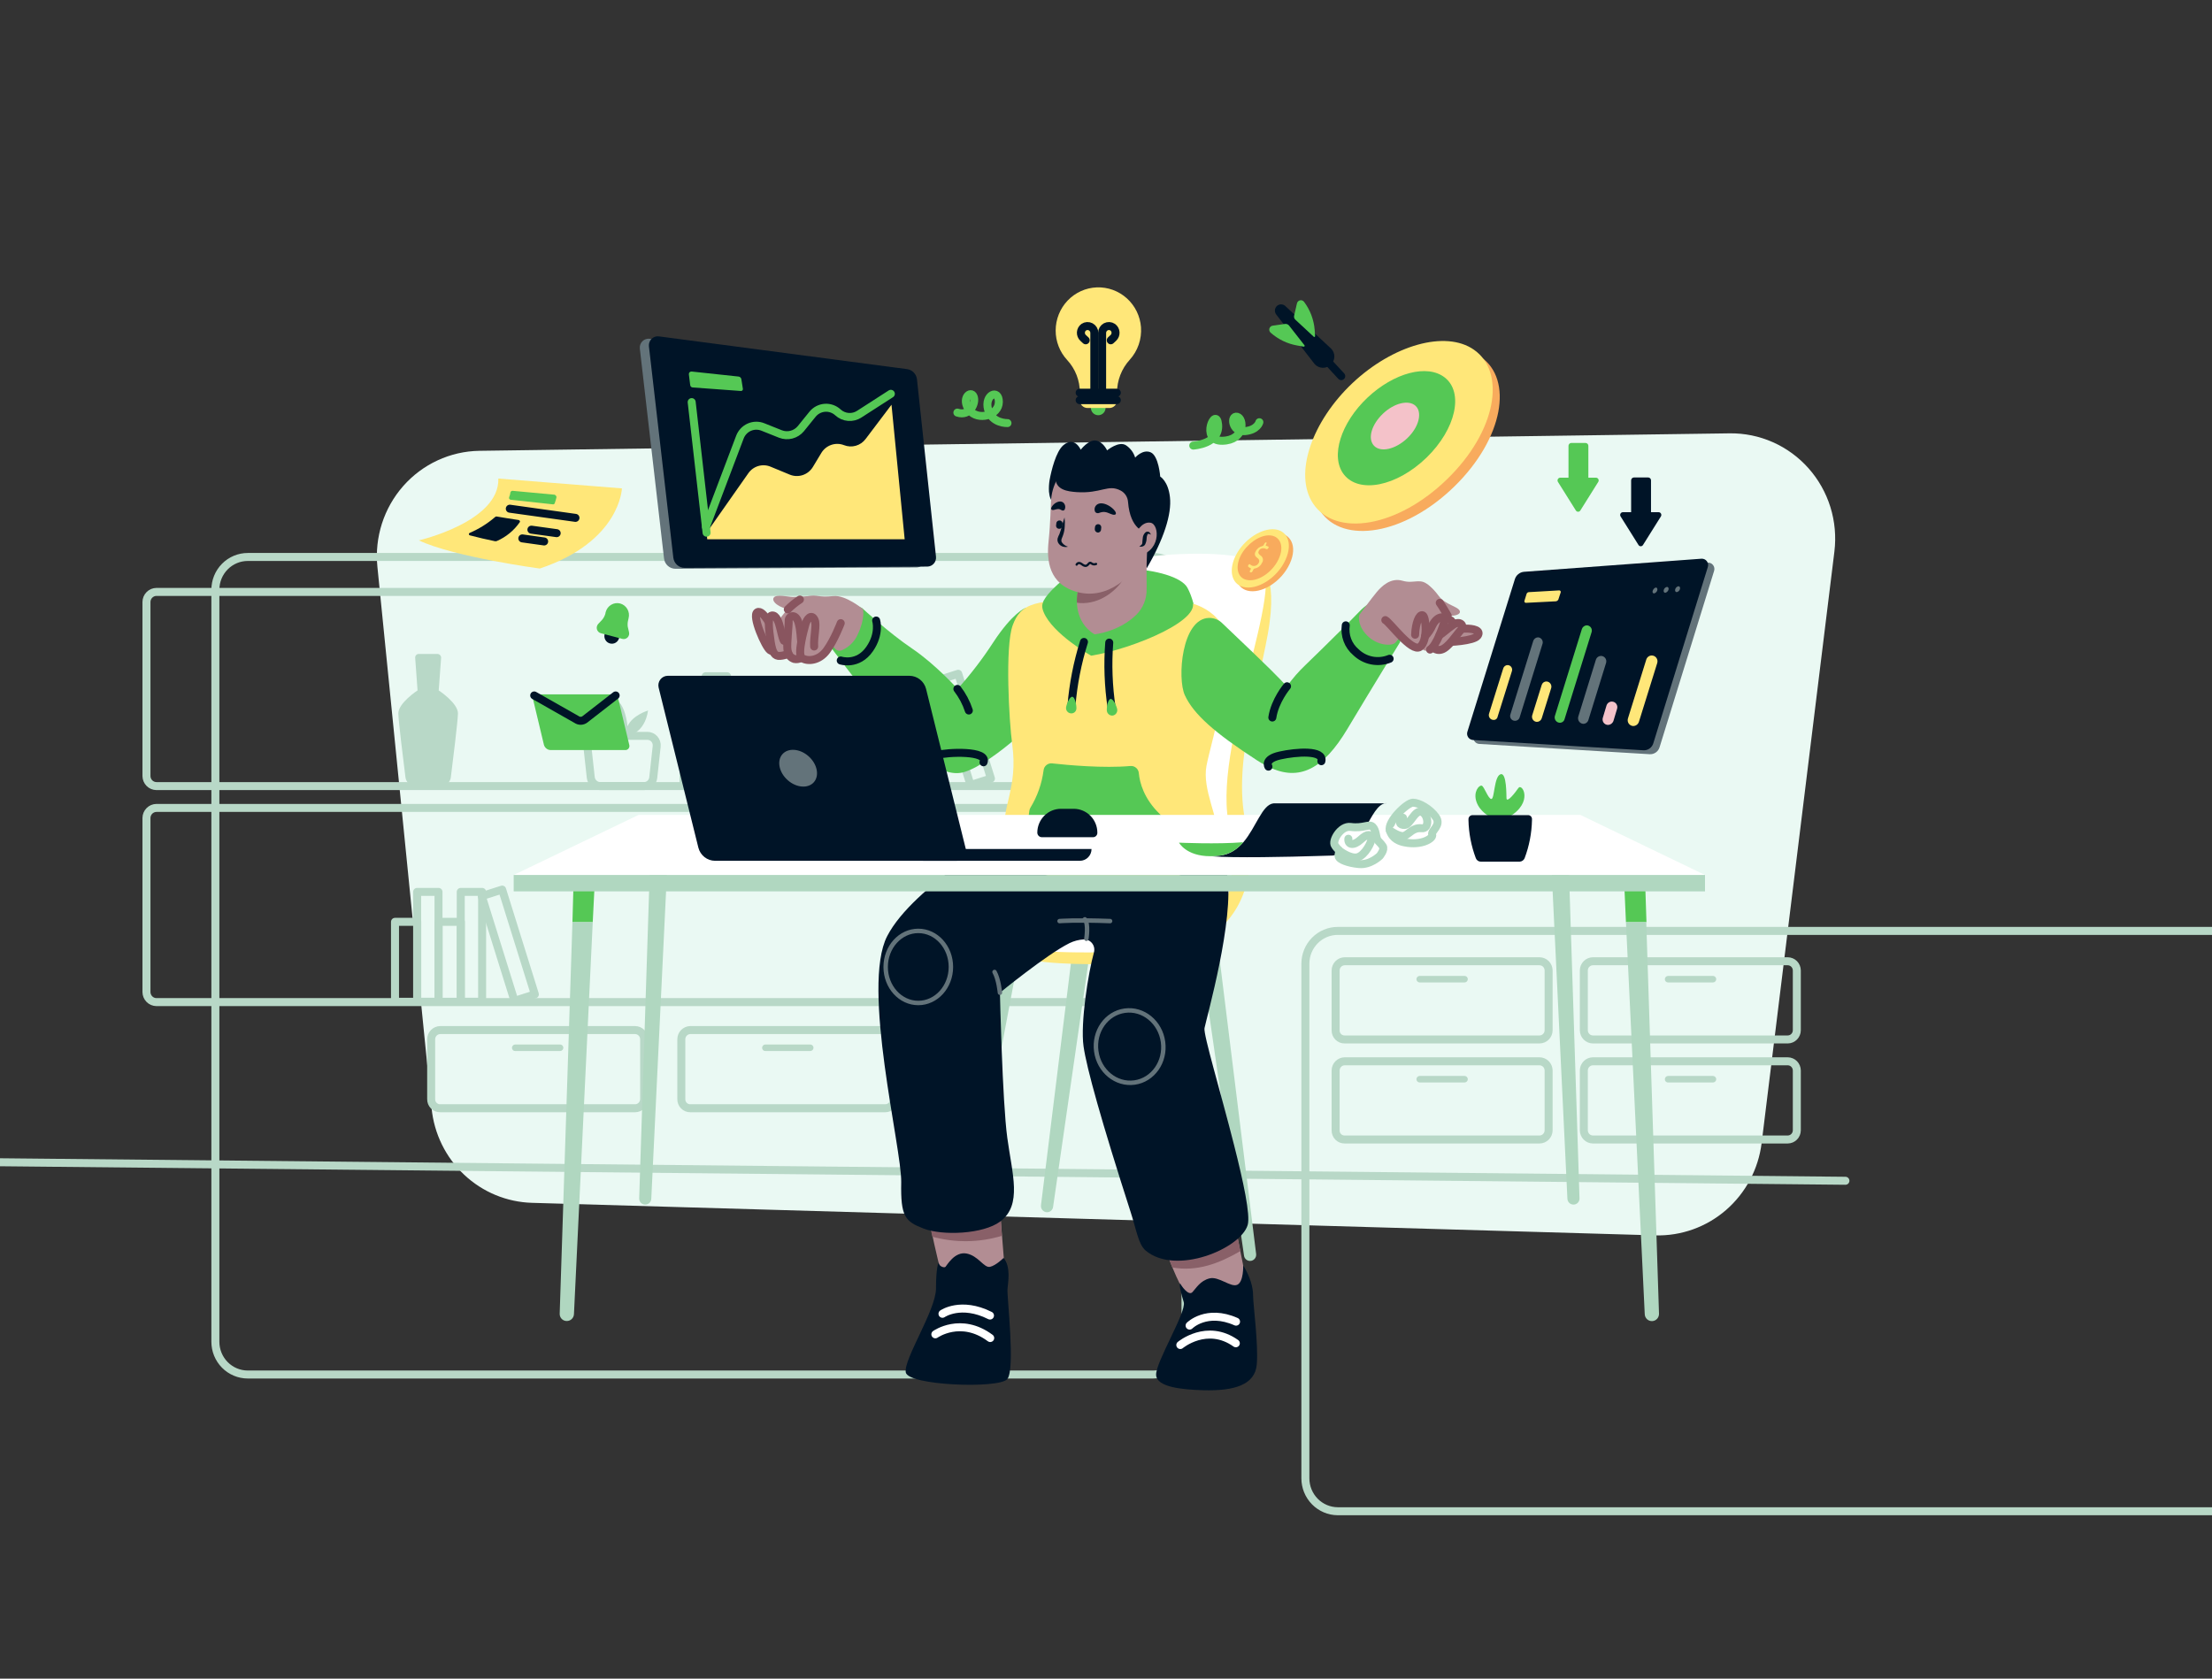 <svg width="498" height="378" viewBox="0 0 498 378" fill="none" xmlns="http://www.w3.org/2000/svg">
<rect x="0" y="0" width="498" height="378" fill="#333333" stroke="none"/>
<g clip-path="url(#clip0_2_181)">
<path d="M372.673 278.185L119.783 270.857C114.097 270.697 108.663 268.446 104.5 264.526C100.337 260.606 97.731 255.285 97.168 249.56L84.962 127.584C84.636 124.319 84.986 121.021 85.987 117.899C86.988 114.778 88.619 111.901 90.777 109.45C92.935 107 95.573 105.029 98.523 103.663C101.473 102.297 104.672 101.566 107.916 101.516L389.403 97.581C392.75 97.536 396.069 98.215 399.135 99.575C402.2 100.934 404.943 102.942 407.178 105.463C409.412 107.984 411.087 110.959 412.09 114.19C413.092 117.42 413.399 120.83 412.99 124.19L396.601 257.43C395.87 263.275 393.016 268.637 388.594 272.474C384.172 276.31 378.497 278.345 372.673 278.185Z" fill="#EAF9F3"/>
<path d="M301.183 340.305H503.252C505.187 340.305 507.043 339.528 508.411 338.144C509.779 336.761 510.547 334.884 510.547 332.927V217C510.547 215.044 509.779 213.167 508.411 211.784C507.043 210.4 505.187 209.623 503.252 209.623H301.183C299.248 209.623 297.393 210.4 296.025 211.784C294.657 213.167 293.888 215.044 293.888 217V332.878C293.884 334.841 294.65 336.725 296.018 338.117C297.385 339.509 299.243 340.296 301.183 340.305V340.305Z" stroke="#B8D8C7" stroke-width="1.8" stroke-linecap="round" stroke-linejoin="round"/>
<path d="M55.782 309.516H259.602C261.537 309.516 263.392 308.738 264.76 307.355C266.128 305.971 266.897 304.095 266.897 302.138V132.797C266.897 130.841 266.128 128.964 264.76 127.58C263.392 126.197 261.537 125.42 259.602 125.42H55.782C53.847 125.42 51.992 126.197 50.623 127.58C49.255 128.964 48.487 130.841 48.487 132.797V302.138C48.487 304.095 49.255 305.971 50.623 307.355C51.992 308.738 53.847 309.516 55.782 309.516Z" stroke="#B8D8C7" stroke-width="1.8" stroke-linecap="round" stroke-linejoin="round"/>
<path d="M135.102 177.014H144.974C145.489 177.015 145.986 176.826 146.371 176.481C146.757 176.137 147.004 175.661 147.066 175.145L147.844 168.062C147.876 167.765 147.846 167.464 147.755 167.18C147.665 166.895 147.516 166.633 147.319 166.41C147.122 166.187 146.88 166.009 146.61 165.887C146.34 165.765 146.048 165.702 145.753 165.701H134.324C134.028 165.702 133.736 165.766 133.467 165.889C133.197 166.011 132.956 166.189 132.759 166.412C132.562 166.634 132.413 166.896 132.323 167.18C132.232 167.465 132.201 167.765 132.233 168.062L133.011 175.145C133.089 175.654 133.341 176.12 133.723 176.461C134.104 176.803 134.592 176.998 135.102 177.014V177.014Z" stroke="#B8D8C7" stroke-width="1.8" stroke-linecap="round" stroke-linejoin="round"/>
<path d="M141.23 165.701C141.23 165.701 145.12 165.308 145.898 159.996C145.898 159.996 142.397 161.029 141.278 163.537C141.278 163.537 140.792 157.93 138.166 157.389C138.166 157.389 136.999 161.57 138.847 163.636C138.847 163.636 137.436 161.275 133.837 161.324C134.178 162.36 134.763 163.296 135.543 164.05C136.323 164.805 137.273 165.355 138.312 165.652" fill="#B8D8C7"/>
<path d="M302.739 234.067H346.606C347.147 234.063 347.664 233.845 348.046 233.458C348.428 233.071 348.645 232.548 348.649 232.002V218.525C348.645 217.978 348.428 217.455 348.046 217.069C347.664 216.682 347.147 216.463 346.606 216.459H302.739C302.199 216.463 301.681 216.682 301.299 217.069C300.917 217.455 300.701 217.978 300.697 218.525V232.002C300.69 232.275 300.738 232.546 300.839 232.8C300.939 233.054 301.089 233.284 301.28 233.477C301.471 233.67 301.699 233.822 301.95 233.924C302.201 234.025 302.469 234.074 302.739 234.067V234.067Z" stroke="#B8D8C7" stroke-width="1.8" stroke-linecap="round" stroke-linejoin="round"/>
<path d="M319.615 221.23H329.73C329.922 221.225 330.105 221.146 330.241 221.009C330.377 220.871 330.455 220.687 330.46 220.492C330.455 220.298 330.377 220.114 330.241 219.976C330.105 219.839 329.922 219.76 329.73 219.755H319.615C319.423 219.76 319.24 219.839 319.104 219.976C318.969 220.114 318.89 220.298 318.885 220.492C318.89 220.687 318.969 220.871 319.104 221.009C319.24 221.146 319.423 221.225 319.615 221.23Z" fill="#B8D8C7"/>
<path d="M302.739 256.594H346.606C347.147 256.59 347.664 256.371 348.046 255.984C348.428 255.598 348.645 255.075 348.649 254.528V241.051C348.645 240.505 348.428 239.982 348.046 239.595C347.664 239.208 347.147 238.99 346.606 238.986H302.739C302.199 238.99 301.681 239.208 301.299 239.595C300.917 239.982 300.701 240.505 300.697 241.051V254.528C300.69 254.801 300.738 255.073 300.839 255.326C300.939 255.58 301.089 255.81 301.28 256.004C301.471 256.197 301.699 256.349 301.95 256.45C302.201 256.552 302.469 256.6 302.739 256.594Z" stroke="#B8D8C7" stroke-width="1.8" stroke-linecap="round" stroke-linejoin="round"/>
<path d="M319.615 243.757H329.73C329.922 243.752 330.105 243.672 330.241 243.535C330.377 243.398 330.455 243.213 330.46 243.019C330.455 242.825 330.377 242.64 330.241 242.503C330.105 242.365 329.922 242.286 329.73 242.281H319.615C319.423 242.286 319.24 242.365 319.104 242.503C318.969 242.64 318.89 242.825 318.885 243.019C318.89 243.213 318.969 243.398 319.104 243.535C319.24 243.672 319.423 243.752 319.615 243.757Z" fill="#B8D8C7"/>
<path d="M99.114 249.56H142.98C143.521 249.556 144.038 249.338 144.421 248.951C144.803 248.564 145.019 248.041 145.023 247.495V234.018C145.019 233.471 144.803 232.948 144.421 232.562C144.038 232.175 143.521 231.956 142.98 231.952H99.114C98.573 231.956 98.056 232.175 97.674 232.562C97.291 232.948 97.075 233.471 97.071 234.018V247.495C97.064 247.768 97.113 248.039 97.213 248.293C97.313 248.547 97.463 248.777 97.654 248.97C97.846 249.163 98.073 249.315 98.324 249.417C98.575 249.518 98.844 249.567 99.114 249.56V249.56Z" stroke="#B8D8C7" stroke-width="1.8" stroke-linecap="round" stroke-linejoin="round"/>
<path d="M115.989 236.674H126.105C126.297 236.669 126.479 236.59 126.615 236.452C126.751 236.315 126.829 236.13 126.834 235.936C126.829 235.742 126.751 235.557 126.615 235.42C126.479 235.283 126.297 235.204 126.105 235.199H115.989C115.797 235.204 115.615 235.283 115.479 235.42C115.343 235.557 115.265 235.742 115.26 235.936C115.258 236.034 115.275 236.131 115.311 236.221C115.347 236.311 115.401 236.394 115.469 236.462C115.537 236.531 115.618 236.586 115.708 236.622C115.797 236.658 115.893 236.676 115.989 236.674Z" fill="#B8D8C7"/>
<path d="M155.43 249.56H199.297C199.838 249.556 200.355 249.338 200.737 248.951C201.12 248.564 201.336 248.041 201.34 247.495V234.018C201.336 233.471 201.12 232.948 200.737 232.562C200.355 232.175 199.838 231.956 199.297 231.952H155.43C154.89 231.956 154.373 232.175 153.99 232.562C153.608 232.948 153.392 233.471 153.388 234.018V247.495C153.381 247.768 153.43 248.039 153.53 248.293C153.63 248.547 153.78 248.777 153.971 248.97C154.162 249.163 154.39 249.315 154.641 249.417C154.892 249.518 155.16 249.567 155.43 249.56Z" stroke="#B8D8C7" stroke-width="1.8" stroke-linecap="round" stroke-linejoin="round"/>
<path d="M172.306 236.674H182.422C182.614 236.669 182.796 236.59 182.932 236.452C183.068 236.315 183.146 236.13 183.151 235.936C183.146 235.742 183.068 235.557 182.932 235.42C182.796 235.283 182.614 235.204 182.422 235.199H172.306C172.114 235.204 171.931 235.283 171.796 235.42C171.66 235.557 171.581 235.742 171.577 235.936C171.575 236.034 171.592 236.131 171.628 236.221C171.664 236.311 171.718 236.394 171.786 236.462C171.854 236.531 171.935 236.586 172.025 236.622C172.114 236.658 172.21 236.676 172.306 236.674Z" fill="#B8D8C7"/>
<path d="M358.618 234.067H402.485C403.026 234.063 403.543 233.845 403.925 233.458C404.307 233.071 404.524 232.548 404.528 232.002V218.525C404.524 217.978 404.307 217.455 403.925 217.069C403.543 216.682 403.026 216.463 402.485 216.459H358.618C358.078 216.463 357.56 216.682 357.178 217.069C356.796 217.455 356.58 217.978 356.576 218.525V232.002C356.58 232.548 356.796 233.071 357.178 233.458C357.56 233.845 358.078 234.063 358.618 234.067V234.067Z" stroke="#B8D8C7" stroke-width="1.8" stroke-linecap="round" stroke-linejoin="round"/>
<path d="M375.543 221.23H385.658C385.85 221.225 386.033 221.146 386.169 221.009C386.304 220.871 386.383 220.687 386.388 220.492C386.383 220.298 386.304 220.114 386.169 219.976C386.033 219.839 385.85 219.76 385.658 219.755H375.543C375.351 219.76 375.168 219.839 375.032 219.976C374.897 220.114 374.818 220.298 374.813 220.492C374.811 220.59 374.829 220.687 374.865 220.777C374.901 220.868 374.954 220.95 375.022 221.019C375.091 221.088 375.172 221.142 375.261 221.178C375.351 221.215 375.446 221.232 375.543 221.23Z" fill="#B8D8C7"/>
<path d="M358.618 256.594H402.485C403.026 256.59 403.543 256.371 403.925 255.984C404.307 255.598 404.524 255.075 404.528 254.528V241.051C404.524 240.505 404.307 239.982 403.925 239.595C403.543 239.208 403.026 238.99 402.485 238.986H358.618C358.078 238.99 357.56 239.208 357.178 239.595C356.796 239.982 356.58 240.505 356.576 241.051V254.528C356.58 255.075 356.796 255.598 357.178 255.984C357.56 256.371 358.078 256.59 358.618 256.594V256.594Z" stroke="#B8D8C7" stroke-width="1.8" stroke-linecap="round" stroke-linejoin="round"/>
<path d="M375.543 243.757H385.658C385.85 243.752 386.033 243.672 386.169 243.535C386.304 243.398 386.383 243.213 386.388 243.019C386.383 242.825 386.304 242.64 386.169 242.503C386.033 242.365 385.85 242.286 385.658 242.281H375.543C375.351 242.286 375.168 242.365 375.032 242.503C374.897 242.64 374.818 242.825 374.813 243.019C374.811 243.116 374.829 243.213 374.865 243.304C374.901 243.394 374.954 243.476 375.022 243.545C375.091 243.614 375.172 243.668 375.261 243.705C375.351 243.741 375.446 243.759 375.543 243.757Z" fill="#B8D8C7"/>
<path d="M35.21 177.014H256.49C257.081 177.007 257.646 176.767 258.064 176.344C258.483 175.921 258.72 175.349 258.727 174.751V135.551C258.72 134.953 258.483 134.382 258.064 133.959C257.646 133.536 257.081 133.295 256.49 133.289H35.21C34.619 133.295 34.053 133.536 33.635 133.959C33.217 134.382 32.979 134.953 32.973 135.551V174.751C32.979 175.349 33.217 175.921 33.635 176.344C34.053 176.767 34.619 177.007 35.21 177.014V177.014Z" stroke="#B8D8C7" stroke-width="1.8" stroke-linecap="round" stroke-linejoin="round"/>
<path d="M35.21 225.657H256.49C257.081 225.65 257.646 225.41 258.064 224.987C258.483 224.564 258.72 223.992 258.727 223.394V184.195C258.72 183.597 258.483 183.025 258.064 182.602C257.646 182.179 257.081 181.938 256.49 181.932H35.21C34.619 181.938 34.053 182.179 33.635 182.602C33.217 183.025 32.979 183.597 32.973 184.195V223.394C32.979 223.992 33.217 224.564 33.635 224.987C34.053 225.41 34.619 225.65 35.21 225.657V225.657Z" stroke="#B8D8C7" stroke-width="1.8" stroke-linecap="round" stroke-linejoin="round"/>
<path d="M243.835 152.274H239.021V177.014H243.835V152.274Z" stroke="#B8D8C7" stroke-width="1.8" stroke-linecap="round" stroke-linejoin="round"/>
<path d="M239.05 158.968H234.041V176.969H239.05V158.968Z" stroke="#B8D8C7" stroke-width="1.8" stroke-linecap="round" stroke-linejoin="round"/>
<path d="M98.725 200.839H93.91V225.578H98.725V200.839Z" stroke="#B8D8C7" stroke-width="1.8" stroke-linecap="round" stroke-linejoin="round"/>
<path d="M93.939 207.582H88.93V225.583H93.939V207.582Z" stroke="#B8D8C7" stroke-width="1.8" stroke-linecap="round" stroke-linejoin="round"/>
<path d="M108.544 200.839H103.729V225.578H108.544V200.839Z" stroke="#B8D8C7" stroke-width="1.8" stroke-linecap="round" stroke-linejoin="round"/>
<path d="M113.054 200.32L108.462 201.786L115.826 225.378L120.418 223.912L113.054 200.32Z" stroke="#B8D8C7" stroke-width="1.8" stroke-linecap="round" stroke-linejoin="round"/>
<path d="M103.753 207.582H98.744V225.583H103.753V207.582Z" stroke="#B8D8C7" stroke-width="1.8" stroke-linecap="round" stroke-linejoin="round"/>
<path d="M163.688 152.274H158.874V177.014H163.688V152.274Z" stroke="#B8D8C7" stroke-width="1.8" stroke-linecap="round" stroke-linejoin="round"/>
<path d="M158.898 158.968H153.889V176.969H158.898V158.968Z" stroke="#B8D8C7" stroke-width="1.8" stroke-linecap="round" stroke-linejoin="round"/>
<path d="M211.212 152.274H206.398V177.014H211.212V152.274Z" stroke="#B8D8C7" stroke-width="1.8" stroke-linecap="round" stroke-linejoin="round"/>
<path d="M215.731 151.722L211.14 153.188L218.504 176.78L223.095 175.314L215.731 151.722Z" stroke="#B8D8C7" stroke-width="1.8" stroke-linecap="round" stroke-linejoin="round"/>
<path d="M206.427 158.968H201.418V176.969H206.427V158.968Z" stroke="#B8D8C7" stroke-width="1.8" stroke-linecap="round" stroke-linejoin="round"/>
<path d="M94.007 155.471L93.472 148.143C93.462 148.028 93.476 147.912 93.513 147.803C93.55 147.695 93.61 147.595 93.688 147.511C93.766 147.427 93.861 147.361 93.966 147.318C94.072 147.274 94.185 147.253 94.299 147.257H98.481C98.594 147.258 98.705 147.281 98.809 147.327C98.912 147.372 99.005 147.438 99.082 147.521C99.16 147.604 99.219 147.701 99.258 147.808C99.297 147.915 99.314 148.029 99.308 148.143L98.773 155.471C98.773 155.471 103.15 158.324 103.102 160.685C103.053 162.504 101.983 171.21 101.497 175.046C101.435 175.563 101.188 176.038 100.802 176.383C100.417 176.727 99.92 176.917 99.406 176.915H93.375C92.861 176.917 92.364 176.727 91.978 176.383C91.593 176.038 91.346 175.563 91.284 175.046C90.797 171.21 89.728 162.504 89.679 160.685C89.63 158.324 94.007 155.471 94.007 155.471Z" fill="#B8D8C7"/>
<path d="M415.47 265.889L-50.043 261.217" stroke="#B8D8C7" stroke-width="1.8" stroke-linecap="round" stroke-linejoin="round"/>
<path d="M243.845 194.769L234.362 271.398C234.337 271.594 234.353 271.793 234.41 271.982C234.467 272.172 234.563 272.346 234.692 272.495C234.821 272.644 234.979 272.763 235.157 272.845C235.335 272.928 235.528 272.971 235.723 272.972C236.053 272.975 236.373 272.858 236.623 272.64C236.874 272.423 237.038 272.122 237.085 271.792L247.93 196.687L243.845 194.769Z" fill="#B0D7C0"/>
<path d="M273.316 205.737L282.8 282.366C282.825 282.562 282.808 282.761 282.751 282.95C282.694 283.139 282.598 283.314 282.469 283.463C282.341 283.612 282.182 283.731 282.004 283.813C281.827 283.896 281.634 283.939 281.438 283.94C281.108 283.943 280.788 283.826 280.538 283.608C280.287 283.391 280.123 283.09 280.076 282.76L269.231 207.655L273.316 205.737Z" fill="#B0D7C0"/>
<path d="M227.31 202.737L214.568 278.874C214.537 279.07 214.547 279.27 214.598 279.461C214.649 279.652 214.74 279.831 214.864 279.984C214.988 280.137 215.143 280.262 215.318 280.351C215.493 280.439 215.685 280.489 215.881 280.497C216.212 280.514 216.538 280.409 216.797 280.201C217.057 279.993 217.233 279.696 217.291 279.366L231.346 204.803L227.31 202.737Z" fill="#B0D7C0"/>
<path d="M263.006 195.113L270.009 271.988C270.028 272.183 270.087 272.372 270.182 272.543C270.278 272.713 270.408 272.861 270.564 272.977C270.72 273.093 270.899 273.175 271.088 273.216C271.277 273.258 271.473 273.258 271.663 273.218C271.981 273.149 272.263 272.967 272.46 272.705C272.656 272.444 272.753 272.119 272.733 271.792L267.432 196.048L263.006 195.113Z" fill="#B0D7C0"/>
<path d="M283.286 126.698C277.985 125.813 260.429 187.982 260.429 187.982H277.304C277.304 187.982 269.037 197.966 268.745 198.901C268.453 199.835 265.438 212.475 265.438 212.475C285.62 205.983 281.146 187.933 281.146 187.933C276.818 174.407 282.848 157.094 285.426 142.782C288.004 128.469 283.286 126.698 283.286 126.698Z" fill="#FFE779"/>
<path d="M220.744 209.18C220.744 209.18 221.182 215.918 238.544 216.902C255.906 217.886 278.277 216.164 281.195 196.245C281.244 196.245 224.246 203.573 220.744 209.18Z" fill="#FFE779"/>
<path d="M276.915 186.605C272.198 169.193 290.435 130.289 283.335 126.649C276.04 122.96 248.027 124.485 240.489 131.076C233.438 137.273 230.228 183.211 229.839 189.015C229.798 189.209 229.782 189.407 229.79 189.605C229.79 193.048 229.304 198.851 226.823 200.671C222.009 204.213 214.082 209.574 229.255 213.508C229.255 213.508 235.821 215.033 254.544 214.246C279.882 213.164 277.353 197.376 277.304 187.933C277.289 187.464 277.155 187.007 276.915 186.605Z" fill="white"/>
<path d="M209.218 274.939C209.218 274.939 211.358 285.268 211.845 286.104C212.331 286.94 215.978 288.76 220.939 287.285C225.899 285.809 226.045 283.94 226.045 283.94C226.045 283.94 225.073 272.087 225.073 270.759C225.073 269.431 208.392 267.07 209.218 274.939Z" fill="#B28D93"/>
<path d="M225.559 278.284C225.316 275.038 225.024 271.447 225.024 270.759C225.024 269.431 208.343 267.07 209.17 274.939C209.17 274.939 209.51 276.513 209.899 278.481C215.035 279.893 220.459 279.825 225.559 278.284Z" fill="#896068"/>
<path d="M211.31 284.333C211.31 284.333 210.726 285.268 210.726 290.137C210.726 295.006 203.431 306.024 203.917 309.024C204.404 312.024 224.927 312.762 226.775 310.549C228.623 308.335 226.678 292.006 226.823 290.285C226.969 288.563 227.602 285.317 225.948 283.251C225.948 283.251 224.246 284.973 222.884 285.268C221.522 285.563 220.258 282.76 217.583 282.268C214.908 281.776 213.158 284.973 212.866 285.268C212.574 285.563 211.407 285.17 211.31 284.333Z" fill="#001427"/>
<path d="M212.185 295.843C212.185 295.843 216.319 292.941 222.884 296.236" stroke="white" stroke-width="1.8" stroke-linecap="round" stroke-linejoin="round"/>
<path d="M210.58 300.466C210.58 300.466 216.319 296.384 222.933 301.302" stroke="white" stroke-width="1.8" stroke-linecap="round" stroke-linejoin="round"/>
<path d="M262.082 280.546C262.082 280.546 265.389 289.891 267.189 291.564C268.988 293.236 273.803 293.383 277.11 291.564C280.417 289.744 280.271 286.989 280.271 286.989C280.271 286.989 277.402 271.693 276.769 271.3C276.137 270.906 262.082 276.071 262.082 280.546Z" fill="#B28D93"/>
<path d="M262.082 280.546C262.082 280.546 262.909 282.858 263.93 285.416C269.572 286.399 274.484 284.481 279.25 281.727C278.374 277.251 277.158 271.546 276.769 271.3C276.088 270.857 262.082 276.071 262.082 280.546Z" fill="#896068"/>
<path d="M265.681 288.957C265.681 288.957 265.243 289.104 266.508 293.236C267.14 295.449 260.137 306.811 260.283 309.614C260.429 312.418 266.265 312.909 270.885 313.057C277.937 313.254 282.557 311.827 282.946 307.253C283.335 302.679 282.119 293.777 282.119 291.809C282.119 289.842 281.487 287.58 279.882 284.924C279.882 284.924 280.028 288.613 278.569 289.301C277.11 289.99 274.386 287.334 272.295 287.875C270.204 288.416 269.329 290.039 268.453 290.973C267.578 291.908 265.924 289.498 265.681 288.957Z" fill="#001427"/>
<path d="M267.821 298.499C267.821 298.499 271.614 294.662 278.277 297.613" stroke="white" stroke-width="1.8" stroke-linecap="round" stroke-linejoin="round"/>
<path d="M265.73 302.876C265.73 302.876 271.712 297.859 278.228 302.482" stroke="white" stroke-width="1.8" stroke-linecap="round" stroke-linejoin="round"/>
<path d="M227.942 186.949C227.942 186.949 205.62 199.392 199.735 210.803C193.85 222.214 203.042 258.561 202.896 266.234C202.75 273.906 203.723 275.038 207.954 276.661C212.185 278.284 221.377 277.939 225.219 275.038C230.179 271.3 227.893 264.463 226.775 256.2C225.656 247.937 225.121 223.542 225.121 223.542C225.121 223.542 235.626 214.935 240.781 212.377C241.771 211.894 242.845 211.61 243.942 211.541C244.308 211.517 244.674 211.583 245.01 211.733C245.345 211.883 245.64 212.112 245.869 212.402C246.098 212.692 246.255 213.033 246.326 213.397C246.397 213.76 246.38 214.136 246.277 214.492C245.012 219.017 243.213 230.378 243.942 235.592C244.623 240.461 247.979 252.511 254.544 272.923C255.857 276.956 256.295 280.202 257.9 281.579C264.66 287.334 279.347 281.186 280.903 275.825C281.535 273.611 279.93 266.086 277.839 257.872C274.873 246.117 270.885 232.936 271.177 231.51C271.663 229.1 277.937 206.967 276.283 197.032C272.295 172.981 253.863 182.67 227.942 186.949Z" fill="#001427"/>
<path d="M206.738 225.854C210.794 225.854 214.082 222.22 214.082 217.738C214.082 213.256 210.794 209.623 206.738 209.623C202.682 209.623 199.395 213.256 199.395 217.738C199.395 222.22 202.682 225.854 206.738 225.854Z" stroke="#63737A" stroke-linecap="round" stroke-linejoin="round"/>
<path d="M255.424 243.765C259.575 243.187 262.448 239.098 261.84 234.631C261.233 230.164 257.375 227.01 253.224 227.588C249.073 228.165 246.201 232.254 246.808 236.722C247.416 241.189 251.273 244.342 255.424 243.765Z" stroke="#63737A" stroke-linecap="round" stroke-linejoin="round"/>
<path d="M225.121 223.542C225.121 223.542 224.829 220.492 223.905 218.869" stroke="#63737A" stroke-linecap="round" stroke-linejoin="round"/>
<path d="M244.576 211.393C244.576 211.393 245.112 208 244.234 207.016" stroke="#63737A" stroke-linecap="round" stroke-linejoin="round"/>
<path d="M238.544 207.41C238.544 207.41 242.143 207.114 249.924 207.41" stroke="#63737A" stroke-linecap="round" stroke-linejoin="round"/>
<path d="M230.811 136.929C230.811 136.929 227.991 137.961 223.614 144.651C221.215 148.35 218.532 151.853 215.589 155.127C215.589 155.127 210.58 149.569 205.328 146.028C200.075 142.486 194.094 136.929 194.094 136.929C194.094 136.929 190.154 134.765 187.674 137.716C185.194 140.667 186.458 144.946 186.458 144.946C186.458 144.946 192.343 153.012 200.999 163.537C206.641 170.423 212.38 175.341 217.194 173.817C223.614 171.8 236.258 160.193 238.447 155.569C240.635 150.946 238.982 135.256 230.811 136.929Z" fill="#55C855"/>
<path d="M215.541 155.127C216.668 156.59 217.539 158.236 218.118 159.996" stroke="#001427" stroke-width="1.8" stroke-linecap="round" stroke-linejoin="round"/>
<path d="M194.288 137.175C194.288 137.175 190.397 133.928 187.625 134.224C184.027 134.617 184.075 133.781 181.789 134.273C180.719 134.519 178.774 135.306 176.732 137.863C175.712 139.085 174.785 140.384 173.96 141.749C173.96 141.749 171.82 137.125 170.507 137.863C169.194 138.601 172.306 145.683 173.376 146.421C174.446 147.159 177.607 145.88 178.726 146.421C179.844 146.962 182.859 145.979 182.859 145.979L186.993 144.946L188.063 146.126C188.233 146.31 188.452 146.441 188.694 146.502C188.935 146.563 189.189 146.552 189.425 146.47C191.079 145.79 192.405 144.485 193.121 142.831C194.823 139.24 194.288 137.175 194.288 137.175Z" fill="#B28D93"/>
<path d="M173.96 141.749C173.96 141.749 171.82 137.125 170.507 137.863C169.194 138.601 172.306 145.683 173.376 146.421C174.446 147.159 177.607 145.88 178.726 146.421" stroke="#89555F" stroke-width="1.8" stroke-linecap="round" stroke-linejoin="round"/>
<path d="M189.279 140.322C189.279 140.322 187.869 144.06 186.118 146.47C184.367 148.88 181.741 148.979 180.574 148.192C179.406 147.405 180.963 141.995 181.303 140.667C181.644 139.339 182.713 138.109 183.394 139.585C183.929 140.716 183.151 143.421 183.297 145.585" fill="#B28D93"/>
<path d="M181.206 147.749C181.206 147.749 179.698 148.684 178.823 148.389C177.947 148.093 177.413 147.454 177.267 146.126C177.121 144.798 177.607 140.814 177.558 139.781C177.51 138.748 179.115 137.912 179.796 140.273C180.476 142.634 180.136 144.7 180.574 145.192" fill="#B28D93"/>
<path d="M177.899 147.061C177.182 147.422 176.409 147.655 175.613 147.749C174.446 147.848 173.911 147.061 173.522 144.651C173.084 141.749 172.744 138.798 173.765 138.65C174.786 138.502 175.321 140.076 175.71 141.699C176.099 143.323 176.343 144.355 176.586 144.405" fill="#B28D93"/>
<path d="M182.276 134.224C182.276 134.224 179.504 134.42 178.482 134.42C177.461 134.42 174.786 133.732 174.203 134.568C173.619 135.404 175.273 136.929 178.239 137.322C181.206 137.716 184.075 135.355 182.276 134.224Z" fill="#B28D93"/>
<path d="M189.279 148.733C189.279 148.733 193.121 150.012 195.796 146.126C198.179 142.683 197.255 139.732 197.255 139.732" stroke="#001427" stroke-width="1.8" stroke-linecap="round" stroke-linejoin="round"/>
<path d="M209.413 171.849C209.413 171.849 208.489 170.718 210.872 170.03C213.255 169.341 222.544 168.948 221.425 171.653" stroke="#001427" stroke-width="1.8" stroke-linecap="round" stroke-linejoin="round"/>
<path d="M189.279 140.322C189.279 140.322 187.869 144.06 186.118 146.47C184.367 148.88 181.741 148.979 180.574 148.192C179.406 147.405 180.963 141.995 181.303 140.667C181.644 139.339 182.713 138.109 183.394 139.585C183.929 140.716 183.151 143.421 183.297 145.585" stroke="#89555F" stroke-width="1.8" stroke-linecap="round" stroke-linejoin="round"/>
<path d="M180.282 148.192C179.831 148.422 179.317 148.491 178.823 148.389C177.947 148.093 177.413 147.454 177.267 146.126C177.121 144.798 177.607 140.814 177.558 139.781C177.51 138.748 179.115 137.912 179.796 140.273C180.282 142.044 180.233 143.568 180.379 144.503" stroke="#89555F" stroke-width="1.8" stroke-linecap="round" stroke-linejoin="round"/>
<path d="M177.51 147.208C176.911 147.483 176.269 147.649 175.613 147.7C174.446 147.798 173.911 147.011 173.522 144.601C173.084 141.699 172.744 138.748 173.765 138.601C174.786 138.453 175.321 140.027 175.71 141.65C176.099 143.273 176.343 144.306 176.586 144.355" stroke="#89555F" stroke-width="1.8" stroke-linecap="round" stroke-linejoin="round"/>
<path d="M177.364 137.224C178.19 136.388 179.103 135.646 180.087 135.01" stroke="#89555F" stroke-width="1.8" stroke-linecap="round" stroke-linejoin="round"/>
<path d="M236.161 110.714C236.113 109.825 236.161 108.935 236.307 108.058C236.696 105.992 237.717 101.664 239.419 100.237C241.948 98.122 243.31 101.27 243.31 101.27C243.31 101.27 245.061 98.959 246.714 99.204C248.368 99.45 249.243 101.418 249.243 101.418C249.243 101.418 251.918 99.204 253.523 100.286C254.499 100.937 255.221 101.911 255.565 103.041C255.565 103.041 257.268 101.073 259.067 101.86C260.866 102.647 261.207 107.32 261.207 107.32C261.207 107.32 263.006 108.353 263.395 111.943C263.833 115.779 261.985 121.436 258.192 127.928C258.192 127.928 250.362 113.665 245.401 111.648C240.441 109.631 240.489 113.369 238.933 113.468C237.571 113.517 236.404 113.369 236.161 110.714Z" fill="#001427"/>
<path d="M237.134 137.322C237.134 137.322 231.054 138.06 238.155 131.568C244.283 125.961 264.708 127.534 267.335 132.355C269.28 135.945 271.76 145.536 263.493 151.29C255.225 157.045 240.83 150.946 237.134 137.322Z" fill="#55C855"/>
<path d="M248.805 135.502C248.805 135.502 254.495 135.256 259.261 135.06C264.028 134.863 270.982 134.961 274.824 140.273C279.25 146.323 272.587 167.177 271.614 172.489C270.642 177.801 274.386 184.195 274.192 188.572C274.095 191.08 270.982 197.671 257.17 198.901C241.559 200.327 227.796 197.081 226.288 187.982C225.267 181.883 229.255 177.604 227.893 167.669C227.164 162.455 226.24 145.585 227.991 140.814C229.741 136.043 232.659 134.469 248.805 135.502Z" fill="#FFE779"/>
<path d="M242.969 130.682C242.969 130.682 242.289 136.142 241.997 137.568C241.705 138.994 242.483 143.027 248.125 142.978C254.204 142.929 257.997 138.011 258.143 136.043C258.289 134.076 257.802 124.583 258.629 121.436C259.456 118.288 251.675 120.108 248.319 122.075C244.963 124.042 242.629 129.059 242.969 130.682Z" fill="#B28D93"/>
<path d="M253.037 130.24C249.875 130.977 245.985 133.732 242.629 133.191C242.532 134.027 242.386 134.912 242.289 135.699C246.763 136.437 250.994 133.584 253.037 130.24Z" fill="#896068"/>
<path d="M242.483 134.371C242.483 134.371 241.705 140.027 246.423 142.831C246.423 142.831 251.869 142.339 255.857 138.404C256.593 137.664 257.175 136.782 257.567 135.811C257.96 134.839 258.156 133.798 258.143 132.748V132.305C258.143 132.305 265.778 132.404 267.967 134.715C272.149 139.142 254.982 146.175 245.644 147.651C245.644 147.651 236.988 142.782 234.945 137.814C232.903 132.846 241.802 134.568 242.483 134.371Z" fill="#55C855"/>
<path d="M244.039 144.552C242.568 149.234 241.622 154.068 241.219 158.963" stroke="#001427" stroke-width="1.8" stroke-linecap="round" stroke-linejoin="round"/>
<path d="M242.337 159.553C242.386 158.914 242.045 156.947 241.413 156.897C240.781 156.848 240.052 158.717 240.003 159.357C239.981 159.669 240.081 159.977 240.281 160.216C240.481 160.455 240.765 160.605 241.073 160.635C241.227 160.655 241.384 160.642 241.534 160.598C241.683 160.553 241.821 160.477 241.94 160.376C242.059 160.274 242.156 160.148 242.224 160.007C242.293 159.865 242.331 159.711 242.337 159.553Z" fill="#55C855"/>
<path d="M249.729 144.7C249.354 149.59 249.534 154.508 250.264 159.357" stroke="#001427" stroke-width="1.8" stroke-linecap="round" stroke-linejoin="round"/>
<path d="M251.529 159.75C251.432 159.111 250.654 157.291 250.021 157.389C249.389 157.488 249.097 159.455 249.195 160.094C249.242 160.413 249.411 160.7 249.666 160.894C249.921 161.087 250.241 161.171 250.556 161.127C250.86 161.064 251.129 160.887 251.31 160.632C251.49 160.376 251.568 160.061 251.529 159.75Z" fill="#55C855"/>
<path d="M231.979 181.883C233.547 179.324 234.558 176.457 234.945 173.472C234.991 173.01 235.216 172.584 235.572 172.289C235.927 171.994 236.384 171.853 236.842 171.899C240.441 172.292 248.465 173.03 254.496 172.489C254.726 172.468 254.958 172.493 255.178 172.564C255.398 172.634 255.603 172.749 255.779 172.899C255.956 173.05 256.101 173.235 256.206 173.444C256.311 173.652 256.374 173.879 256.392 174.112C256.587 176.227 257.511 179.817 261.11 183.309C261.406 183.556 261.597 183.908 261.645 184.293C262.114 186.706 262.326 189.163 262.277 191.621C262.082 195.015 239.517 197.327 231.735 190.343C231.549 190.167 231.401 189.953 231.3 189.716C231.2 189.479 231.149 189.223 231.152 188.965C231.2 187.637 231.395 184.883 231.735 182.621C231.771 182.362 231.854 182.112 231.979 181.883Z" fill="#55C855"/>
<path d="M236.599 113.025C236.599 113.025 236.501 117.845 236.064 121.977C235.626 126.108 236.064 131.617 242.629 133.338C249.194 135.06 255.565 130.043 257.948 123.452C260.331 116.861 260.429 107.959 252.064 104.467C243.699 100.975 236.988 105.352 236.599 113.025Z" fill="#B28D93"/>
<path d="M261.061 117.255C260.429 120.354 259.991 122.026 259.991 122.026L257.948 119.862C257.948 119.862 254.447 119.37 253.961 113.025C253.925 112.491 253.754 111.976 253.464 111.528C253.175 111.08 252.776 110.715 252.307 110.468C249.438 108.943 247.93 111.205 242.337 110.812C240.441 110.664 237.523 110.369 237.62 107.418C237.863 99.745 249.584 100.336 255.128 103.828C260.672 107.32 261.693 114.206 261.061 117.255Z" fill="#001427"/>
<path d="M255.614 120.304C255.614 120.304 256.878 117.403 258.97 117.698C261.207 117.993 261.401 124.78 255.614 125.174" fill="#B28D93"/>
<path d="M239.662 116.517C239.751 117.186 239.767 117.862 239.711 118.534C239.68 119.222 239.549 119.901 239.322 120.55C239.273 120.698 239.176 120.895 239.128 121.042C239.079 121.19 239.03 121.288 238.982 121.436C238.923 121.648 238.94 121.874 239.03 122.075C239.362 122.579 239.863 122.946 240.441 123.108C240.091 123.206 239.721 123.206 239.371 123.108C238.985 123.01 238.643 122.785 238.398 122.468C238.254 122.299 238.153 122.097 238.106 121.878C238.058 121.668 238.058 121.449 238.106 121.239C238.155 121.053 238.22 120.872 238.301 120.698C238.356 120.562 238.421 120.43 238.495 120.304C238.982 119.075 239.225 117.796 239.662 116.517Z" fill="#001427"/>
<path d="M242.386 127.141C242.386 127.141 242.726 126.403 243.553 127.043C244.38 127.682 244.72 127.436 245.158 126.895C245.596 126.354 245.79 127.387 246.763 126.993" stroke="#001427" stroke-width="0.5" stroke-linecap="round" stroke-linejoin="round"/>
<path d="M246.568 115.288C246.487 115.124 246.439 114.946 246.43 114.763C246.42 114.58 246.448 114.397 246.512 114.226C246.576 114.055 246.675 113.899 246.802 113.768C246.929 113.638 247.081 113.536 247.249 113.468C248.222 113.025 249.827 113.763 250.751 114.747C251.675 115.73 251.188 116.222 250.07 115.73C248.951 115.238 248.465 115.14 247.492 115.484C247.339 115.561 247.164 115.583 246.997 115.548C246.829 115.512 246.678 115.42 246.568 115.288Z" fill="#001427"/>
<path d="M239.663 114.796C239.812 114.522 239.86 114.203 239.798 113.896C239.735 113.589 239.567 113.315 239.322 113.124C238.641 112.632 237.523 113.124 236.939 113.91C236.404 114.599 236.647 114.993 237.377 114.796C238.106 114.599 238.398 114.501 239.03 114.894C239.13 114.958 239.248 114.983 239.365 114.965C239.481 114.947 239.587 114.887 239.663 114.796Z" fill="#001427"/>
<path d="M259.116 120.403C258.952 120.302 258.77 120.235 258.581 120.206C258.53 120.198 258.477 120.209 258.433 120.236C258.389 120.263 258.355 120.304 258.338 120.354C258.211 120.649 258.145 120.967 258.143 121.288C258.128 121.751 258.012 122.204 257.803 122.616C257.732 122.729 257.64 122.827 257.532 122.903C257.423 122.979 257.3 123.032 257.17 123.059C257.062 123.099 256.946 123.116 256.83 123.108C256.733 123.108 256.587 123.059 256.489 123.059C256.879 122.813 257.17 122.567 257.17 122.321C257.17 122.075 257.219 121.682 257.268 121.239C257.282 120.736 257.492 120.259 257.851 119.911C257.971 119.797 258.125 119.728 258.289 119.714C258.44 119.712 258.59 119.746 258.727 119.813C258.905 119.972 259.039 120.175 259.116 120.403Z" fill="#001427"/>
<path d="M238.398 119.075C238.491 119.089 238.586 119.083 238.677 119.057C238.768 119.032 238.853 118.988 238.926 118.928C238.999 118.868 239.059 118.793 239.102 118.708C239.145 118.623 239.17 118.531 239.176 118.435L239.225 117.993C239.238 117.898 239.233 117.802 239.208 117.71C239.183 117.619 239.139 117.533 239.08 117.459C239.02 117.385 238.946 117.324 238.862 117.281C238.779 117.237 238.687 117.212 238.593 117.206C238.499 117.192 238.404 117.198 238.313 117.223C238.223 117.249 238.138 117.293 238.065 117.353C237.992 117.413 237.932 117.488 237.889 117.572C237.845 117.657 237.82 117.75 237.815 117.845L237.766 118.288C237.751 118.382 237.755 118.479 237.78 118.572C237.804 118.664 237.848 118.75 237.907 118.825C237.967 118.899 238.042 118.96 238.126 119.003C238.211 119.046 238.304 119.07 238.398 119.075Z" fill="#001427"/>
<path d="M247.103 119.911C247.197 119.925 247.292 119.919 247.383 119.893C247.473 119.868 247.558 119.824 247.631 119.764C247.704 119.704 247.764 119.629 247.807 119.544C247.85 119.46 247.876 119.367 247.881 119.272L247.93 118.829C247.944 118.735 247.938 118.638 247.913 118.547C247.888 118.455 247.844 118.369 247.785 118.295C247.725 118.221 247.651 118.16 247.568 118.117C247.484 118.073 247.392 118.048 247.298 118.042C247.205 118.028 247.11 118.034 247.019 118.059C246.928 118.085 246.843 118.129 246.77 118.189C246.697 118.249 246.637 118.324 246.594 118.409C246.551 118.493 246.526 118.586 246.52 118.681L246.471 119.124C246.459 119.311 246.518 119.497 246.635 119.642C246.752 119.788 246.919 119.884 247.103 119.911Z" fill="#001427"/>
<path d="M272.198 139.142C272.756 139.133 273.31 139.238 273.828 139.449C274.346 139.66 274.817 139.974 275.213 140.372C276.186 141.306 278.228 143.273 282.216 147.061C288.636 153.209 289.511 154.389 289.511 154.389C289.511 154.389 295.153 158.865 295.736 164.423C296.32 169.98 292.624 177.456 282.994 171.21C273.365 164.964 268.696 160.783 266.751 156.553C265 152.766 266.021 139.289 272.198 139.142Z" fill="#55C855"/>
<path d="M286.642 159.75C288.436 156.004 290.892 152.62 293.888 149.766C298.946 144.896 304.928 138.896 306.046 137.716C307.165 136.535 309.888 133.83 313.584 136.732C317.28 139.634 315.141 144.7 315.141 144.7C315.141 144.7 308.672 155.225 303.323 164.177C297.973 173.128 292.526 176.079 285.621 172.686C278.715 169.292 286.642 159.75 286.642 159.75Z" fill="#55C855"/>
<path d="M306.046 138.453C306.046 138.453 308.818 134.666 309.937 133.338C311.055 132.01 313.098 129.994 315.773 130.781C318.448 131.568 319.858 129.895 321.901 132.059C323.943 134.223 325.354 138.207 326.667 139.683C327.98 141.158 327.639 141.552 329.73 141.503C331.822 141.454 333.524 141.945 332.648 143.126C331.773 144.306 326.083 144.601 325.305 144.503C324.527 144.405 320.879 144.896 319.955 144.454C319.031 144.011 319.177 144.405 318.399 143.962C317.621 143.519 315.627 142.536 315.627 142.536C315.231 143.316 314.741 144.043 314.168 144.7C313.341 145.585 309.742 145.437 307.408 142.683C305.414 140.322 306.046 138.453 306.046 138.453Z" fill="#B28D93"/>
<path d="M326.667 139.732C327.98 141.208 327.639 141.601 329.73 141.552C331.822 141.503 333.524 141.995 332.648 143.175C331.773 144.355 326.083 144.651 325.305 144.552" stroke="#89555F" stroke-width="1.8" stroke-linecap="round" stroke-linejoin="round"/>
<path d="M318.594 142.929C318.691 140.322 319.518 138.257 320.296 138.552C321.074 138.847 321.512 144.405 319.663 145.683C317.815 146.962 312.855 140.076 311.882 139.634" fill="#B28D93"/>
<path d="M319.42 145.241C319.42 145.241 320.442 147.257 321.949 146.274C323.457 145.29 324.964 140.765 325.256 139.781C325.548 138.798 323.7 138.404 322.484 140.814C321.268 143.224 320.393 143.568 320.393 143.568" fill="#B28D93"/>
<path d="M322.338 145.437C322.557 145.807 322.89 146.094 323.285 146.254C323.68 146.413 324.116 146.438 324.527 146.323C326.034 145.929 327.98 142.88 328.904 141.896C329.828 140.913 328.661 139.634 327.056 140.814C325.451 141.995 324.284 143.126 323.505 143.372" fill="#B28D93"/>
<path d="M321.22 131.518C321.22 131.518 322.387 132.109 323.895 134.174C325.402 136.24 328.32 136.535 328.661 137.617C329.001 138.699 325.937 139.142 323.505 137.961C321.074 136.781 320.15 131.764 321.22 131.518Z" fill="#B28D93"/>
<path d="M302.982 140.814C302.819 141.936 302.943 143.082 303.343 144.141C303.744 145.201 304.406 146.138 305.268 146.864C306.259 147.821 307.501 148.469 308.847 148.731C310.192 148.993 311.584 148.857 312.855 148.339" stroke="#001427" stroke-width="1.8" stroke-linecap="round" stroke-linejoin="round"/>
<path d="M285.572 172.636C285.572 172.636 284.453 170.964 288.149 170.128C291.846 169.292 298.119 168.849 297.487 171.407" stroke="#001427" stroke-width="1.8" stroke-linecap="round" stroke-linejoin="round"/>
<path d="M318.594 142.929C318.691 140.322 319.518 138.257 320.296 138.552C321.074 138.847 321.512 144.405 319.663 145.683C317.815 146.962 312.855 140.076 311.882 139.634" stroke="#89555F" stroke-width="1.8" stroke-linecap="round" stroke-linejoin="round"/>
<path d="M321.949 146.274C323.457 145.339 324.964 140.765 325.256 139.781C325.548 138.798 323.7 138.404 322.484 140.814C322.08 141.726 321.521 142.558 320.831 143.273" stroke="#89555F" stroke-width="1.8" stroke-linecap="round" stroke-linejoin="round"/>
<path d="M322.727 145.88C322.967 146.099 323.26 146.25 323.575 146.319C323.891 146.388 324.219 146.372 324.527 146.274C326.034 145.88 327.98 142.831 328.904 141.847C329.828 140.863 328.661 139.585 327.056 140.765C325.791 141.65 324.819 142.585 324.089 143.027" stroke="#89555F" stroke-width="1.8" stroke-linecap="round" stroke-linejoin="round"/>
<path d="M325.937 138.65C325.937 138.65 324.624 136.388 324.138 135.748" stroke="#89555F" stroke-width="1.8" stroke-linecap="round" stroke-linejoin="round"/>
<path d="M289.754 154.537C289.754 154.537 287.031 157.734 286.447 161.57" stroke="#001427" stroke-width="1.8" stroke-linecap="round" stroke-linejoin="round"/>
<path d="M140.743 168.898H123.916C123.582 168.88 123.262 168.756 123 168.544C122.739 168.333 122.549 168.044 122.457 167.718L120.026 157.537C119.983 157.395 119.975 157.245 120.002 157.1C120.029 156.954 120.091 156.818 120.182 156.701C120.272 156.585 120.39 156.493 120.524 156.433C120.657 156.373 120.804 156.347 120.95 156.356H137.777C138.111 156.375 138.431 156.499 138.693 156.711C138.954 156.922 139.144 157.211 139.236 157.537L141.667 167.718C141.71 167.86 141.718 168.01 141.691 168.155C141.664 168.301 141.602 168.437 141.512 168.553C141.421 168.669 141.303 168.761 141.169 168.822C141.036 168.882 140.889 168.908 140.743 168.898Z" fill="#55C855"/>
<path d="M120.269 156.602L129.801 162.013C130.071 162.205 130.394 162.309 130.725 162.309C131.056 162.309 131.379 162.205 131.649 162.013L138.604 156.602" stroke="#001427" stroke-width="1.8" stroke-linecap="round" stroke-linejoin="round"/>
<path d="M371.36 169.833L333.037 167.521C332.821 167.509 332.611 167.447 332.422 167.34C332.233 167.233 332.071 167.083 331.949 166.902C331.827 166.722 331.747 166.515 331.717 166.298C331.686 166.081 331.706 165.86 331.773 165.652L342.472 131.272C342.616 130.837 342.88 130.453 343.234 130.165C343.587 129.877 344.015 129.698 344.466 129.649L384.442 126.698C384.675 126.678 384.909 126.717 385.123 126.811C385.337 126.904 385.525 127.05 385.669 127.236C385.814 127.421 385.911 127.64 385.951 127.872C385.992 128.104 385.975 128.343 385.901 128.567L373.646 168.21C373.51 168.706 373.208 169.14 372.791 169.436C372.374 169.732 371.868 169.872 371.36 169.833Z" fill="#63737A"/>
<path d="M369.95 168.947L331.627 166.636C331.411 166.624 331.2 166.562 331.012 166.455C330.823 166.348 330.661 166.198 330.539 166.017C330.416 165.836 330.337 165.629 330.306 165.413C330.276 165.196 330.295 164.975 330.363 164.767L341.062 130.387C341.206 129.952 341.47 129.567 341.823 129.28C342.177 128.992 342.605 128.813 343.056 128.764L383.032 125.813C383.265 125.793 383.498 125.832 383.712 125.925C383.927 126.019 384.114 126.165 384.259 126.35C384.404 126.536 384.5 126.754 384.541 126.987C384.581 127.219 384.564 127.458 384.491 127.682L372.236 167.324C372.1 167.821 371.797 168.254 371.38 168.55C370.963 168.846 370.458 168.987 369.95 168.947Z" fill="#001427"/>
<path d="M350.302 135.404L343.542 135.748C343.488 135.751 343.434 135.74 343.385 135.717C343.336 135.694 343.292 135.659 343.259 135.616C343.226 135.572 343.203 135.522 343.193 135.468C343.183 135.414 343.186 135.358 343.202 135.306L343.688 133.732C343.726 133.618 343.797 133.519 343.893 133.448C343.989 133.378 344.104 133.339 344.223 133.338L351.032 132.945C351.086 132.942 351.14 132.953 351.189 132.976C351.238 132.999 351.281 133.034 351.315 133.077C351.348 133.121 351.371 133.171 351.381 133.225C351.391 133.279 351.388 133.335 351.372 133.387L350.837 135.01C350.783 135.113 350.707 135.202 350.615 135.27C350.522 135.338 350.415 135.384 350.302 135.404Z" fill="#FFE779"/>
<path d="M336.199 162.111C336.038 162.103 335.881 162.059 335.739 161.981C335.598 161.903 335.475 161.794 335.382 161.661C335.288 161.528 335.226 161.376 335.199 161.215C335.172 161.055 335.181 160.89 335.226 160.734L338.436 150.503C338.5 150.292 338.629 150.108 338.804 149.975C338.978 149.843 339.19 149.769 339.408 149.766C339.572 149.765 339.734 149.804 339.88 149.88C340.025 149.956 340.151 150.065 340.246 150.2C340.342 150.335 340.403 150.491 340.427 150.655C340.45 150.819 340.435 150.986 340.381 151.143L337.171 161.373C337.135 161.6 337.014 161.803 336.832 161.941C336.651 162.078 336.424 162.139 336.199 162.111Z" fill="#FFE779"/>
<path d="M341.013 162.308C340.846 162.303 340.683 162.259 340.536 162.178C340.389 162.098 340.263 161.984 340.168 161.845C340.074 161.705 340.013 161.546 339.99 161.378C339.968 161.211 339.985 161.041 340.041 160.881L345.196 144.306C345.271 144.088 345.408 143.897 345.589 143.757C345.771 143.617 345.989 143.535 346.217 143.519C346.389 143.519 346.558 143.559 346.712 143.636C346.866 143.713 347 143.825 347.103 143.963C347.207 144.101 347.278 144.262 347.309 144.432C347.341 144.603 347.334 144.779 347.287 144.946L342.132 161.521C342.063 161.762 341.915 161.972 341.711 162.115C341.507 162.258 341.261 162.326 341.013 162.308Z" fill="#63737A"/>
<path d="M345.974 162.554C345.803 162.543 345.637 162.493 345.487 162.409C345.338 162.324 345.21 162.207 345.111 162.065C345.013 161.923 344.948 161.761 344.921 161.59C344.893 161.419 344.904 161.244 344.953 161.078L347.092 154.241C347.161 154.01 347.303 153.808 347.496 153.666C347.69 153.524 347.924 153.45 348.162 153.454C348.337 153.46 348.508 153.505 348.662 153.587C348.816 153.669 348.95 153.786 349.053 153.928C349.156 154.071 349.226 154.235 349.257 154.408C349.288 154.582 349.28 154.76 349.232 154.93L347.092 161.767C347.013 162.001 346.862 162.204 346.66 162.345C346.459 162.487 346.219 162.56 345.974 162.554Z" fill="#FFE779"/>
<path d="M351.129 162.75C350.952 162.74 350.779 162.69 350.623 162.603C350.468 162.516 350.334 162.395 350.231 162.249C350.128 162.102 350.059 161.934 350.029 161.757C350 161.58 350.01 161.398 350.059 161.226L356.138 141.65C356.213 141.418 356.355 141.215 356.546 141.066C356.737 140.916 356.967 140.829 357.208 140.814C357.391 140.812 357.573 140.853 357.737 140.936C357.901 141.018 358.044 141.138 358.153 141.287C358.262 141.436 358.335 141.609 358.365 141.792C358.395 141.975 358.382 142.162 358.327 142.339L352.247 161.914C352.187 162.164 352.043 162.385 351.838 162.537C351.634 162.69 351.383 162.766 351.129 162.75Z" fill="#55C855"/>
<path d="M356.43 162.996C356.248 162.982 356.071 162.927 355.912 162.837C355.753 162.746 355.616 162.622 355.509 162.472C355.403 162.322 355.33 162.15 355.296 161.969C355.262 161.788 355.267 161.601 355.311 161.422L359.299 148.536C359.376 148.296 359.525 148.087 359.726 147.937C359.927 147.787 360.168 147.704 360.418 147.7C360.608 147.697 360.795 147.739 360.966 147.824C361.136 147.908 361.285 148.032 361.398 148.186C361.512 148.339 361.589 148.518 361.621 148.707C361.653 148.896 361.641 149.09 361.585 149.274L357.597 162.16C357.515 162.407 357.358 162.621 357.149 162.771C356.939 162.921 356.687 163 356.43 162.996Z" fill="#63737A"/>
<path d="M361.974 163.242C361.785 163.235 361.599 163.183 361.433 163.091C361.267 162.999 361.124 162.87 361.015 162.712C360.907 162.555 360.836 162.374 360.808 162.185C360.78 161.995 360.797 161.801 360.855 161.619L361.682 158.865C361.764 158.605 361.926 158.378 362.145 158.218C362.364 158.059 362.628 157.975 362.898 157.979C363.091 157.982 363.28 158.03 363.451 158.12C363.622 158.21 363.77 158.338 363.883 158.496C363.996 158.653 364.072 158.835 364.103 159.027C364.135 159.22 364.122 159.416 364.065 159.603L363.238 162.357C363.14 162.616 362.967 162.839 362.742 162.997C362.516 163.155 362.248 163.241 361.974 163.242Z" fill="#F4C2C9"/>
<path d="M367.664 163.488C367.47 163.476 367.282 163.42 367.112 163.324C366.942 163.228 366.796 163.095 366.684 162.935C366.572 162.774 366.497 162.59 366.465 162.397C366.432 162.203 366.443 162.005 366.497 161.816L370.631 148.536C370.71 148.27 370.87 148.037 371.088 147.869C371.307 147.701 371.572 147.607 371.846 147.602C372.049 147.599 372.248 147.644 372.43 147.734C372.612 147.823 372.771 147.955 372.893 148.117C373.016 148.279 373.1 148.469 373.138 148.669C373.175 148.87 373.166 149.077 373.111 149.274L368.977 162.554C368.885 162.83 368.708 163.07 368.472 163.238C368.236 163.406 367.953 163.494 367.664 163.488Z" fill="#FFE779"/>
<path d="M373.111 132.945C373.208 132.6 373.062 132.305 372.819 132.305C372.576 132.305 372.236 132.6 372.09 132.994C371.944 133.387 372.138 133.633 372.381 133.633C372.551 133.591 372.707 133.506 372.835 133.385C372.963 133.265 373.058 133.113 373.111 132.945Z" fill="#63737A"/>
<path d="M375.64 132.797C375.737 132.453 375.591 132.158 375.299 132.158C375.126 132.192 374.966 132.274 374.837 132.396C374.708 132.518 374.615 132.674 374.57 132.846C374.473 133.191 374.619 133.486 374.91 133.486C375.08 133.444 375.236 133.358 375.364 133.238C375.492 133.117 375.587 132.965 375.64 132.797Z" fill="#63737A"/>
<path d="M378.217 132.65C378.315 132.305 378.169 132.01 377.877 132.01C377.704 132.044 377.543 132.127 377.414 132.248C377.285 132.37 377.193 132.526 377.148 132.699C377.05 133.043 377.196 133.338 377.488 133.338C377.661 133.304 377.822 133.222 377.951 133.1C378.08 132.978 378.172 132.822 378.217 132.65Z" fill="#63737A"/>
<path d="M226.823 95.27C226.823 95.27 223.322 95.417 222.446 92.171C221.571 88.925 224.878 87.449 224.878 90.499C224.878 93.548 220.161 94.876 218.215 92.319C216.27 89.761 218.556 87.794 219.188 89.269C219.82 90.745 218.313 93.843 215.541 92.909" stroke="#55C855" stroke-width="1.8" stroke-linecap="round" stroke-linejoin="round"/>
<path d="M268.648 100.336C268.648 100.336 274.63 99.991 274.24 95.614C273.851 91.237 269.961 99.352 275.164 99.254C280.368 99.155 280.076 94.188 278.52 93.843C276.964 93.499 277.353 97.335 280.222 97.09C283.092 96.844 283.529 95.073 283.529 95.073" stroke="#55C855" stroke-width="1.8" stroke-linecap="round" stroke-linejoin="round"/>
<path d="M248.903 91.827C248.903 91.496 248.806 91.173 248.624 90.898C248.442 90.623 248.184 90.408 247.882 90.282C247.58 90.155 247.247 90.122 246.927 90.187C246.606 90.251 246.311 90.41 246.08 90.644C245.849 90.878 245.691 91.176 245.627 91.501C245.564 91.825 245.596 92.161 245.722 92.467C245.847 92.772 246.059 93.034 246.331 93.217C246.602 93.401 246.922 93.499 247.249 93.499C247.467 93.501 247.683 93.459 247.884 93.376C248.086 93.292 248.269 93.169 248.423 93.014C248.577 92.858 248.698 92.673 248.781 92.469C248.863 92.265 248.905 92.047 248.903 91.827Z" fill="#55C855"/>
<path d="M256.879 73.678C256.973 75.009 256.797 76.346 256.362 77.606C255.927 78.866 255.243 80.023 254.35 81.006C252.502 83.028 251.477 85.68 251.48 88.433V90.154C251.475 90.609 251.294 91.044 250.976 91.366C250.658 91.688 250.228 91.871 249.778 91.876H244.818C244.368 91.871 243.938 91.688 243.62 91.366C243.301 91.044 243.12 90.609 243.115 90.154V88.433C243.127 85.693 242.1 83.053 240.246 81.055C238.582 79.255 237.66 76.88 237.669 74.416C237.673 71.903 238.64 69.489 240.365 67.68C242.09 65.872 244.44 64.808 246.923 64.713C249.406 64.618 251.829 65.498 253.685 67.169C255.541 68.84 256.685 71.172 256.879 73.678Z" fill="#FFE779"/>
<path d="M243.067 88.433H251.432" stroke="#001427" stroke-width="1.8" stroke-linecap="round" stroke-linejoin="round"/>
<path d="M243.067 90.105H251.432" stroke="#001427" stroke-width="1.8" stroke-linecap="round" stroke-linejoin="round"/>
<path d="M246.374 88.433V74.957C246.372 74.677 246.296 74.403 246.152 74.163C246.009 73.924 245.804 73.729 245.56 73.597C245.316 73.466 245.041 73.405 244.764 73.419C244.488 73.433 244.221 73.522 243.991 73.678V73.678C243.805 73.812 243.651 73.987 243.54 74.189C243.429 74.392 243.364 74.617 243.35 74.848C243.336 75.079 243.373 75.31 243.459 75.524C243.544 75.739 243.676 75.931 243.845 76.088L244.429 76.629" stroke="#001427" stroke-width="1.8" stroke-linecap="round" stroke-linejoin="round"/>
<path d="M248.125 88.433V74.957C248.126 74.677 248.203 74.403 248.346 74.163C248.489 73.924 248.694 73.729 248.938 73.597C249.183 73.466 249.458 73.405 249.734 73.419C250.01 73.433 250.278 73.522 250.508 73.678C250.694 73.812 250.848 73.987 250.959 74.189C251.07 74.392 251.134 74.617 251.148 74.848C251.162 75.079 251.125 75.31 251.04 75.524C250.954 75.739 250.822 75.931 250.654 76.088L250.07 76.629" stroke="#001427" stroke-width="1.8" stroke-linecap="round" stroke-linejoin="round"/>
<path d="M208.246 125.567L203.966 85.925C203.896 85.344 203.639 84.803 203.235 84.386C202.83 83.968 202.301 83.696 201.729 83.613L146.239 76.285C145.943 76.25 145.644 76.283 145.362 76.382C145.081 76.481 144.826 76.643 144.616 76.856C144.405 77.069 144.245 77.327 144.147 77.612C144.049 77.896 144.016 78.199 144.05 78.498L149.497 125.764C149.57 126.402 149.874 126.991 150.349 127.418C150.825 127.844 151.439 128.079 152.075 128.075L206.252 127.78C206.533 127.79 206.813 127.737 207.072 127.627C207.332 127.516 207.564 127.349 207.754 127.139C207.943 126.929 208.085 126.679 208.17 126.408C208.255 126.136 208.281 125.85 208.246 125.567Z" fill="#63737A"/>
<path d="M210.726 125.37L206.446 85.433C206.384 84.849 206.13 84.304 205.724 83.885C205.318 83.465 204.785 83.196 204.209 83.121L148.33 75.744C148.032 75.708 147.73 75.74 147.445 75.837C147.161 75.935 146.902 76.096 146.688 76.308C146.473 76.521 146.308 76.779 146.205 77.064C146.102 77.35 146.064 77.655 146.093 77.957L151.588 125.567C151.662 126.206 151.965 126.795 152.44 127.221C152.916 127.648 153.53 127.882 154.166 127.879L208.781 127.584C209.056 127.58 209.328 127.518 209.578 127.402C209.829 127.286 210.052 127.119 210.235 126.91C210.418 126.702 210.556 126.458 210.641 126.193C210.725 125.927 210.754 125.647 210.726 125.37Z" fill="#001427"/>
<path d="M203.674 121.436H159.224L159.078 119.96L168.464 106.582C169.011 105.786 169.813 105.205 170.734 104.936C171.655 104.667 172.64 104.727 173.522 105.106L177.802 106.877C178.73 107.259 179.763 107.296 180.715 106.981C181.668 106.666 182.48 106.019 183.005 105.156L184.902 102.008C185.413 101.154 186.204 100.509 187.137 100.185C188.071 99.861 189.087 99.88 190.008 100.237C190.857 100.576 191.791 100.625 192.669 100.376C193.547 100.127 194.321 99.595 194.872 98.86L200.708 91.138L203.674 121.436Z" fill="#FFE779"/>
<path d="M159.078 119.96L155.722 90.548" stroke="#55C855" stroke-width="1.8" stroke-linecap="round" stroke-linejoin="round"/>
<path d="M158.932 118.632L166.567 98.467C166.753 97.965 167.036 97.505 167.4 97.116C167.764 96.726 168.201 96.415 168.686 96.199C169.172 95.984 169.694 95.869 170.224 95.861C170.754 95.853 171.28 95.954 171.771 96.155L175.71 97.729C176.499 98.036 177.363 98.087 178.182 97.876C179.001 97.664 179.735 97.2 180.282 96.549L182.908 93.302C183.247 92.878 183.668 92.529 184.145 92.275C184.622 92.022 185.145 91.87 185.683 91.828C186.22 91.787 186.76 91.857 187.27 92.034C187.78 92.212 188.248 92.493 188.647 92.86C189.293 93.454 190.117 93.815 190.988 93.886C191.859 93.958 192.729 93.735 193.461 93.253L200.562 88.679" stroke="#55C855" stroke-width="1.8" stroke-linecap="round" stroke-linejoin="round"/>
<path d="M155.382 86.662L155.09 84.302C155.079 84.215 155.088 84.127 155.115 84.044C155.143 83.962 155.189 83.886 155.251 83.825C155.312 83.763 155.386 83.716 155.468 83.688C155.55 83.66 155.637 83.651 155.722 83.662L166.276 84.793C166.43 84.811 166.574 84.877 166.688 84.983C166.801 85.09 166.879 85.23 166.908 85.384L167.248 87.548C167.26 87.615 167.256 87.684 167.236 87.749C167.216 87.815 167.18 87.874 167.133 87.922C167.085 87.971 167.026 88.007 166.961 88.027C166.897 88.048 166.828 88.052 166.762 88.04L156.014 87.253C155.934 87.257 155.854 87.246 155.778 87.218C155.702 87.191 155.633 87.148 155.574 87.093C155.515 87.038 155.468 86.972 155.435 86.898C155.402 86.824 155.384 86.744 155.382 86.662Z" fill="#55C855"/>
<path d="M327.493 109.484C316.259 120.501 302.302 122.665 297.244 115.091C292.77 108.402 297.001 96.499 306.144 87.892C315.141 79.432 327.007 75.94 333.427 80.416C340.673 85.433 338.533 98.663 327.493 109.484Z" fill="#F8AB5D"/>
<path d="M325.888 107.812C314.654 118.829 300.697 120.993 295.639 113.419C291.165 106.73 295.396 94.827 304.539 86.22C313.536 77.76 325.402 74.268 331.822 78.744C339.117 83.81 336.928 97.04 325.888 107.812Z" fill="#FFE779"/>
<path d="M321.171 103.041C314.411 109.582 305.949 111.205 302.545 106.828C299.432 102.795 301.912 95.171 307.846 89.564C313.779 83.957 321.366 81.892 325.305 85.039C329.536 88.384 327.834 96.549 321.171 103.041Z" fill="#55C855"/>
<path d="M316.843 98.663C314.168 101.221 310.764 101.959 309.305 100.336C307.846 98.713 308.818 95.565 311.347 93.155C313.876 90.745 317.135 89.958 318.691 91.384C320.247 92.811 319.518 96.106 316.843 98.663Z" fill="#F4C2C9"/>
<path d="M299.578 82.138C299.333 82.368 299.045 82.547 298.731 82.664C298.417 82.781 298.083 82.835 297.748 82.821C297.414 82.807 297.085 82.727 296.782 82.584C296.478 82.442 296.205 82.24 295.979 81.99L287.323 70.825C287.107 70.544 287.002 70.192 287.029 69.838C287.056 69.483 287.213 69.151 287.469 68.907C287.729 68.669 288.067 68.538 288.417 68.538C288.767 68.538 289.105 68.669 289.365 68.907L299.675 78.498C299.917 78.737 300.107 79.024 300.233 79.341C300.36 79.658 300.421 79.998 300.412 80.339C300.402 80.681 300.324 81.017 300.18 81.326C300.037 81.636 299.832 81.912 299.578 82.138Z" fill="#001427"/>
<path d="M289.317 72.94L286.545 73.334C286.373 73.353 286.21 73.422 286.076 73.533C285.943 73.645 285.844 73.793 285.793 73.96C285.741 74.127 285.739 74.305 285.786 74.474C285.833 74.642 285.928 74.793 286.058 74.907C287.763 76.422 289.851 77.427 292.089 77.809L293.499 78.055C293.536 78.063 293.574 78.059 293.609 78.044C293.643 78.03 293.673 78.005 293.694 77.974C293.715 77.942 293.726 77.905 293.726 77.867C293.726 77.829 293.715 77.792 293.694 77.76L290.192 73.284C290.084 73.16 289.948 73.064 289.796 73.004C289.644 72.944 289.479 72.922 289.317 72.94Z" fill="#55C855"/>
<path d="M291.359 71.071L291.991 68.317C292.03 68.147 292.116 67.992 292.239 67.87C292.362 67.747 292.517 67.663 292.685 67.627C292.854 67.591 293.029 67.604 293.191 67.665C293.352 67.727 293.493 67.833 293.596 67.972C294.965 69.8 295.791 71.984 295.979 74.268L296.077 75.694C296.077 75.842 295.882 75.94 295.785 75.842L291.651 72.006C291.52 71.894 291.423 71.746 291.372 71.581C291.32 71.416 291.316 71.239 291.359 71.071Z" fill="#55C855"/>
<path d="M299.189 81.695L301.961 84.695" stroke="#001427" stroke-width="1.8" stroke-linecap="round" stroke-linejoin="round"/>
<path d="M357.597 107.566V100.385C357.595 100.216 357.527 100.055 357.409 99.936C357.291 99.816 357.132 99.748 356.965 99.745H353.755C353.588 99.748 353.429 99.816 353.311 99.936C353.193 100.055 353.125 100.216 353.123 100.385V107.566H351.275C351.166 107.564 351.059 107.592 350.965 107.647C350.87 107.701 350.792 107.78 350.737 107.875C350.683 107.97 350.654 108.078 350.655 108.188C350.655 108.298 350.685 108.406 350.74 108.5L354.776 114.943C354.829 115.033 354.904 115.107 354.993 115.159C355.083 115.211 355.184 115.238 355.287 115.238C355.39 115.238 355.491 115.211 355.581 115.159C355.67 115.107 355.745 115.033 355.798 114.943L359.834 108.5C359.889 108.406 359.919 108.298 359.919 108.188C359.92 108.078 359.891 107.97 359.837 107.875C359.782 107.78 359.704 107.701 359.609 107.647C359.515 107.592 359.408 107.564 359.299 107.566H357.597Z" fill="#55C855"/>
<path d="M371.701 115.337V108.156C371.698 107.987 371.631 107.826 371.513 107.707C371.395 107.587 371.235 107.519 371.068 107.517H367.859C367.692 107.519 367.532 107.587 367.414 107.707C367.296 107.826 367.229 107.987 367.226 108.156V115.337H365.378C365.27 115.336 365.163 115.363 365.068 115.418C364.974 115.472 364.895 115.551 364.841 115.646C364.786 115.741 364.758 115.849 364.758 115.959C364.759 116.069 364.788 116.177 364.843 116.271L368.88 122.714C368.932 122.804 369.007 122.878 369.097 122.93C369.186 122.982 369.287 123.009 369.391 123.009C369.494 123.009 369.595 122.982 369.684 122.93C369.774 122.878 369.849 122.804 369.901 122.714L373.938 116.271C373.993 116.177 374.022 116.069 374.023 115.959C374.023 115.849 373.995 115.741 373.94 115.646C373.886 115.551 373.807 115.472 373.713 115.418C373.618 115.363 373.511 115.336 373.403 115.337H371.701Z" fill="#001427"/>
<path d="M139.382 143.667C139.464 143.341 139.449 142.997 139.338 142.679C139.227 142.362 139.025 142.085 138.758 141.883C138.492 141.682 138.172 141.565 137.839 141.547C137.507 141.529 137.177 141.612 136.89 141.784C136.604 141.956 136.375 142.211 136.232 142.515C136.089 142.819 136.038 143.159 136.086 143.492C136.134 143.825 136.279 144.137 136.502 144.387C136.725 144.637 137.016 144.814 137.339 144.896C137.553 144.953 137.776 144.966 137.995 144.935C138.214 144.904 138.425 144.829 138.615 144.714C138.805 144.6 138.971 144.448 139.102 144.268C139.234 144.089 139.329 143.884 139.382 143.667Z" fill="#001427"/>
<path d="M141.424 139.634L141.521 139.191C141.698 138.5 141.598 137.766 141.243 137.149C140.888 136.532 140.306 136.082 139.625 135.896C138.941 135.717 138.216 135.818 137.606 136.177C136.996 136.536 136.55 137.125 136.366 137.814L136.269 138.257C136.124 138.747 135.875 139.2 135.54 139.585C135.248 139.88 134.956 140.224 134.664 140.519C134.523 140.679 134.423 140.872 134.376 141.082C134.328 141.291 134.334 141.509 134.392 141.715C134.45 141.921 134.559 142.109 134.709 142.262C134.859 142.414 135.044 142.525 135.248 142.585L137.679 143.224L140.111 143.864C140.315 143.918 140.53 143.918 140.734 143.865C140.938 143.811 141.125 143.704 141.277 143.556C141.428 143.408 141.539 143.222 141.599 143.017C141.659 142.813 141.666 142.596 141.619 142.388C141.521 141.945 141.424 141.503 141.327 141.109C141.264 140.616 141.297 140.114 141.424 139.634Z" fill="#55C855"/>
<path d="M94.299 121.682C94.299 121.682 112.488 117.501 112.196 107.762L140.014 109.976C140.014 109.976 139.673 121.927 121.533 128.026C121.485 128.026 102.178 125.42 94.299 121.682Z" fill="#FFE779"/>
<path d="M117.594 121.239L122.506 121.927" stroke="#001427" stroke-width="1.8" stroke-linecap="round" stroke-linejoin="round"/>
<path d="M119.637 119.272L125.327 120.058" stroke="#001427" stroke-width="1.8" stroke-linecap="round" stroke-linejoin="round"/>
<path d="M114.773 114.55C114.773 114.55 127.321 116.32 129.558 116.616" stroke="#001427" stroke-width="1.8" stroke-linecap="round" stroke-linejoin="round"/>
<path d="M117.011 117.599C115.713 119.466 113.929 120.93 111.855 121.829C111.73 121.872 111.598 121.889 111.466 121.878C109.57 121.485 107.624 121.042 105.776 120.55C105.718 120.537 105.665 120.506 105.626 120.46C105.587 120.415 105.562 120.358 105.557 120.298C105.552 120.238 105.565 120.177 105.596 120.125C105.627 120.074 105.673 120.033 105.728 120.009C107.791 119.127 109.709 117.933 111.418 116.468C111.478 116.401 111.555 116.351 111.64 116.325C111.726 116.299 111.817 116.297 111.904 116.32C112.925 116.517 114.676 116.763 116.816 117.107C117.011 117.206 117.156 117.452 117.011 117.599Z" fill="#001427"/>
<path d="M125.278 111.992C125.182 112.444 125.052 112.888 124.889 113.32C124.86 113.409 124.799 113.484 124.718 113.53C124.637 113.575 124.542 113.588 124.451 113.566L114.968 112.533C114.902 112.526 114.84 112.504 114.784 112.468C114.729 112.432 114.683 112.383 114.65 112.326C114.616 112.268 114.597 112.204 114.593 112.137C114.589 112.071 114.601 112.004 114.628 111.943C114.776 111.598 114.874 111.234 114.919 110.861C114.949 110.765 115.007 110.681 115.085 110.62C115.163 110.558 115.258 110.522 115.357 110.517L124.889 111.402C125.132 111.55 125.327 111.746 125.278 111.992Z" fill="#55C855"/>
<path d="M290.387 126.895C288.49 131.076 283.918 133.83 280.806 132.994C278.082 132.256 277.547 128.961 279.298 125.715C280.952 122.567 284.405 120.108 287.323 120.009C290.581 119.96 292.186 122.96 290.387 126.895Z" fill="#F8AB5D"/>
<path d="M289.414 126.059C287.517 130.24 282.946 132.994 279.833 132.158C277.11 131.42 276.575 128.125 278.326 124.879C279.979 121.731 283.432 119.272 286.35 119.173C289.657 119.075 291.213 122.075 289.414 126.059Z" fill="#FFE779"/>
<path d="M287.858 125.911C286.399 129.01 283.043 131.125 280.66 130.584C278.52 130.092 278.034 127.584 279.396 124.977C280.709 122.518 283.432 120.55 285.669 120.55C288.149 120.55 289.268 122.911 287.858 125.911Z" fill="#F8AB5D"/>
<path d="M281.389 128.567L281.584 128.223C281.633 128.076 281.633 127.977 281.535 127.928C281.328 127.867 281.143 127.748 281 127.584C280.952 127.534 280.952 127.387 281.049 127.239L281.098 127.19C281.195 127.043 281.389 126.993 281.438 127.092C281.575 127.23 281.743 127.334 281.928 127.393C282.112 127.452 282.308 127.465 282.499 127.431C282.69 127.397 282.87 127.318 283.024 127.199C283.178 127.08 283.301 126.925 283.383 126.748C283.439 126.658 283.475 126.558 283.491 126.454C283.506 126.35 283.5 126.243 283.472 126.142C283.445 126.04 283.397 125.945 283.331 125.863C283.266 125.781 283.184 125.714 283.092 125.665C282.557 125.272 282.313 124.829 282.703 124.141C282.855 123.846 283.069 123.588 283.329 123.384C283.589 123.181 283.89 123.036 284.21 122.96C284.277 122.951 284.339 122.923 284.391 122.879C284.442 122.836 284.481 122.779 284.502 122.714L284.697 122.37C284.727 122.303 284.775 122.245 284.835 122.202C284.894 122.159 284.964 122.132 285.037 122.124C285.134 122.124 285.183 122.223 285.134 122.37L284.988 122.665C284.94 122.813 284.94 122.911 285.086 122.911C285.258 122.947 285.423 123.013 285.572 123.108C285.669 123.157 285.621 123.305 285.523 123.452L285.475 123.501C285.434 123.565 285.375 123.614 285.304 123.641C285.234 123.668 285.157 123.67 285.086 123.649C284.9 123.518 284.679 123.45 284.453 123.452C284.231 123.431 284.008 123.482 283.816 123.597C283.624 123.712 283.473 123.885 283.383 124.092C283.189 124.485 283.335 124.731 283.772 125.075C283.911 125.156 284.031 125.265 284.124 125.396C284.217 125.527 284.282 125.676 284.314 125.834C284.347 125.992 284.345 126.155 284.311 126.313C284.276 126.47 284.208 126.618 284.113 126.748C283.961 127.081 283.732 127.372 283.443 127.595C283.155 127.818 282.817 127.966 282.459 128.026C282.393 128.036 282.33 128.064 282.279 128.107C282.227 128.151 282.189 128.208 282.168 128.272L281.973 128.666C281.938 128.73 281.889 128.785 281.83 128.828C281.771 128.87 281.704 128.899 281.633 128.912C281.341 128.813 281.292 128.715 281.389 128.567Z" fill="#FFE779"/>
<path d="M133.886 198.901H129.12L128.877 207.655H133.448L133.886 198.901Z" fill="#55C855"/>
<path d="M128.877 207.655L126.008 295.793C125.996 296.012 126.029 296.23 126.105 296.435C126.181 296.64 126.298 296.827 126.449 296.984C126.6 297.141 126.781 297.265 126.981 297.348C127.181 297.431 127.396 297.471 127.613 297.466C128.022 297.468 128.417 297.311 128.716 297.027C129.014 296.743 129.194 296.355 129.217 295.941L133.448 207.655H128.877Z" fill="#B0D7C0"/>
<path d="M370.387 198.901H365.67L366.059 207.655H370.679L370.387 198.901Z" fill="#55C855"/>
<path d="M366.059 207.655L370.29 295.941C370.31 296.371 370.497 296.776 370.812 297.067C371.127 297.358 371.542 297.51 371.968 297.49C372.394 297.471 372.794 297.281 373.082 296.963C373.369 296.644 373.519 296.224 373.5 295.793L370.631 207.655H366.059Z" fill="#B0D7C0"/>
<path d="M146.579 186.949L143.905 269.824C143.895 270.01 143.924 270.195 143.988 270.369C144.053 270.544 144.152 270.702 144.279 270.836C144.407 270.97 144.561 271.076 144.73 271.147C144.9 271.218 145.082 271.253 145.266 271.25C145.62 271.253 145.96 271.116 146.215 270.867C146.47 270.619 146.618 270.28 146.628 269.923L150.616 186.949H146.579Z" fill="#B0D7C0"/>
<path d="M352.928 186.949L355.603 269.824C355.612 270.01 355.584 270.195 355.52 270.369C355.455 270.544 355.356 270.702 355.228 270.836C355.101 270.97 354.947 271.076 354.777 271.147C354.608 271.218 354.425 271.253 354.241 271.25C353.888 271.253 353.547 271.116 353.293 270.867C353.038 270.619 352.89 270.28 352.88 269.923L348.892 186.949H352.928Z" fill="#B0D7C0"/>
<path d="M383.859 197.032H115.649L143.759 183.506H355.798L383.859 197.032Z" fill="white"/>
<path d="M383.859 197.032H115.649V200.72H383.859V197.032Z" fill="#B0D7C0"/>
<path d="M335.469 183.949C335.469 183.949 333.183 182.817 332.405 180.555C331.627 178.292 332.989 176.768 333.572 176.915C334.156 177.063 335.031 179.916 335.761 179.916C336.49 179.916 336.344 174.899 337.803 174.358C339.262 173.817 339.117 179.325 339.165 179.768C339.262 180.899 341.159 178.44 341.84 177.456C342.667 176.227 345.342 180.653 339.749 183.949C338.334 184.206 336.884 184.206 335.469 183.949Z" fill="#55C855"/>
<path d="M344.904 184.49V184.686C344.839 187.614 344.28 190.508 343.25 193.244C343.157 193.469 343.002 193.663 342.804 193.802C342.606 193.941 342.373 194.021 342.132 194.031H333.378C333.135 194.03 332.897 193.954 332.698 193.814C332.498 193.673 332.345 193.475 332.259 193.244C331.226 190.509 330.666 187.614 330.606 184.686V184.49C330.602 184.366 330.623 184.242 330.668 184.127C330.713 184.012 330.781 183.907 330.867 183.82C330.954 183.732 331.058 183.663 331.172 183.618C331.285 183.572 331.407 183.551 331.53 183.555H343.98C344.103 183.546 344.227 183.565 344.343 183.608C344.46 183.652 344.565 183.721 344.652 183.809C344.74 183.898 344.808 184.005 344.851 184.122C344.895 184.239 344.913 184.365 344.904 184.49Z" fill="#001427"/>
<path d="M312.028 180.85C308.235 181.244 307.262 191.621 300.064 192.654C300.064 192.654 298.751 192.703 296.612 192.753C290.435 192.949 277.693 193.244 272.538 192.802C273.286 192.797 274.033 192.748 274.775 192.654C277.013 192.359 278.617 191.13 279.93 189.654C282.848 186.211 284.162 181.145 286.739 180.899H312.028V180.85Z" fill="#001427"/>
<path d="M279.882 189.654C278.604 191.282 276.76 192.355 274.727 192.654C273.985 192.749 273.238 192.798 272.49 192.802C267.043 192.802 265.438 189.752 265.438 189.752C265.438 189.752 274.143 190.146 279.882 189.654Z" fill="#55C855"/>
<path d="M243.115 193.835H207.808V191.179H245.742C245.743 191.528 245.676 191.874 245.544 192.197C245.413 192.519 245.219 192.813 244.975 193.06C244.731 193.307 244.441 193.502 244.122 193.635C243.803 193.768 243.461 193.836 243.115 193.835Z" fill="#001427"/>
<path d="M215.395 193.835H160.975C160.116 193.83 159.283 193.538 158.606 193.004C157.928 192.47 157.445 191.725 157.23 190.884L148.281 154.832C148.205 154.517 148.2 154.19 148.267 153.873C148.334 153.556 148.47 153.259 148.667 153.004C148.863 152.748 149.115 152.541 149.402 152.397C149.689 152.254 150.004 152.178 150.324 152.176H204.744C205.603 152.181 206.436 152.473 207.113 153.007C207.791 153.54 208.274 154.286 208.489 155.127L217.437 191.179C217.519 191.493 217.527 191.823 217.463 192.142C217.398 192.46 217.261 192.76 217.064 193.016C216.866 193.273 216.613 193.481 216.324 193.622C216.034 193.764 215.716 193.837 215.395 193.835Z" fill="#001427"/>
<path d="M183.246 176.12C184.533 174.624 183.984 172.009 182.019 170.279C180.055 168.549 177.418 168.358 176.13 169.853C174.843 171.349 175.392 173.964 177.357 175.694C179.321 177.425 181.958 177.615 183.246 176.12Z" fill="#63737A"/>
<path d="M246.082 188.523H234.556C234.286 188.522 234.027 188.412 233.835 188.219C233.644 188.025 233.536 187.763 233.535 187.49C233.539 186.069 234.098 184.708 235.092 183.703C236.085 182.699 237.431 182.133 238.836 182.129H241.754C243.158 182.133 244.505 182.699 245.498 183.703C246.491 184.708 247.051 186.069 247.055 187.49C247.061 187.623 247.041 187.756 246.995 187.882C246.949 188.007 246.879 188.121 246.788 188.218C246.697 188.314 246.587 188.391 246.466 188.444C246.345 188.496 246.214 188.523 246.082 188.523Z" fill="#001427"/>
<path d="M316.308 189.703C315.238 189.506 313.487 188.965 312.904 186.998C312.32 185.031 316.745 180.752 318.107 180.752C319.469 180.752 321.949 182.129 323.262 183.998C324.575 185.867 322.144 187.047 322.436 187.933C322.727 188.818 320.004 190.441 316.308 189.703Z" fill="white" stroke="#B0D7C0" stroke-width="1.8" stroke-linecap="round" stroke-linejoin="round"/>
<path d="M312.904 186.998C312.904 186.998 315.189 188.67 316.259 188.178C317.329 187.687 318.156 186.31 320.053 186.506C321.949 186.703 321.56 183.358 320.053 182.817C318.545 182.276 317.475 185.719 316.259 185.768C315.043 185.818 314.752 185.031 315.87 184.145" fill="white"/>
<path d="M312.904 186.998C312.904 186.998 315.189 188.67 316.259 188.178C317.329 187.687 318.156 186.31 320.053 186.506C321.949 186.703 321.56 183.358 320.053 182.817C318.545 182.276 317.475 185.719 316.259 185.768C315.043 185.818 314.752 185.031 315.87 184.145" stroke="#B0D7C0" stroke-width="1.8" stroke-linecap="round" stroke-linejoin="round"/>
<path d="M310.618 192.753C310.618 192.753 311.834 191.326 311.299 190.539C310.764 189.752 310.326 189.506 310.083 189.064C309.742 188.375 309.791 186.9 309.013 186.162C308.235 185.424 306.97 186.605 304.052 186.211C301.815 185.916 299.773 189.408 300.551 190.392C300.839 190.843 301.201 191.242 301.621 191.572C301.621 191.572 301.183 192.458 301.426 192.999C301.669 193.54 303.371 194.327 305.949 194.572C308.527 194.818 310.618 192.753 310.618 192.753Z" fill="white" stroke="#B0D7C0" stroke-width="1.8" stroke-linecap="round" stroke-linejoin="round"/>
<path d="M301.621 191.621C301.621 191.621 303.955 193.441 305.609 193.048C307.262 192.654 308.867 189.605 308.77 188.769C308.672 187.933 307.992 187.539 306.338 189.064C304.685 190.589 303.42 190.195 303.566 188.867" fill="white"/>
<path d="M301.621 191.621C301.621 191.621 303.955 193.441 305.609 193.048C307.262 192.654 308.867 189.605 308.77 188.769C308.672 187.933 307.992 187.539 306.338 189.064C304.685 190.589 303.42 190.195 303.566 188.867" stroke="#B0D7C0" stroke-width="1.8" stroke-linecap="round" stroke-linejoin="round"/>
</g>
<defs>
<clipPath id="clip0_2_181">
<rect width="498" height="377.734" fill="white"/>
</clipPath>
</defs>
</svg>
